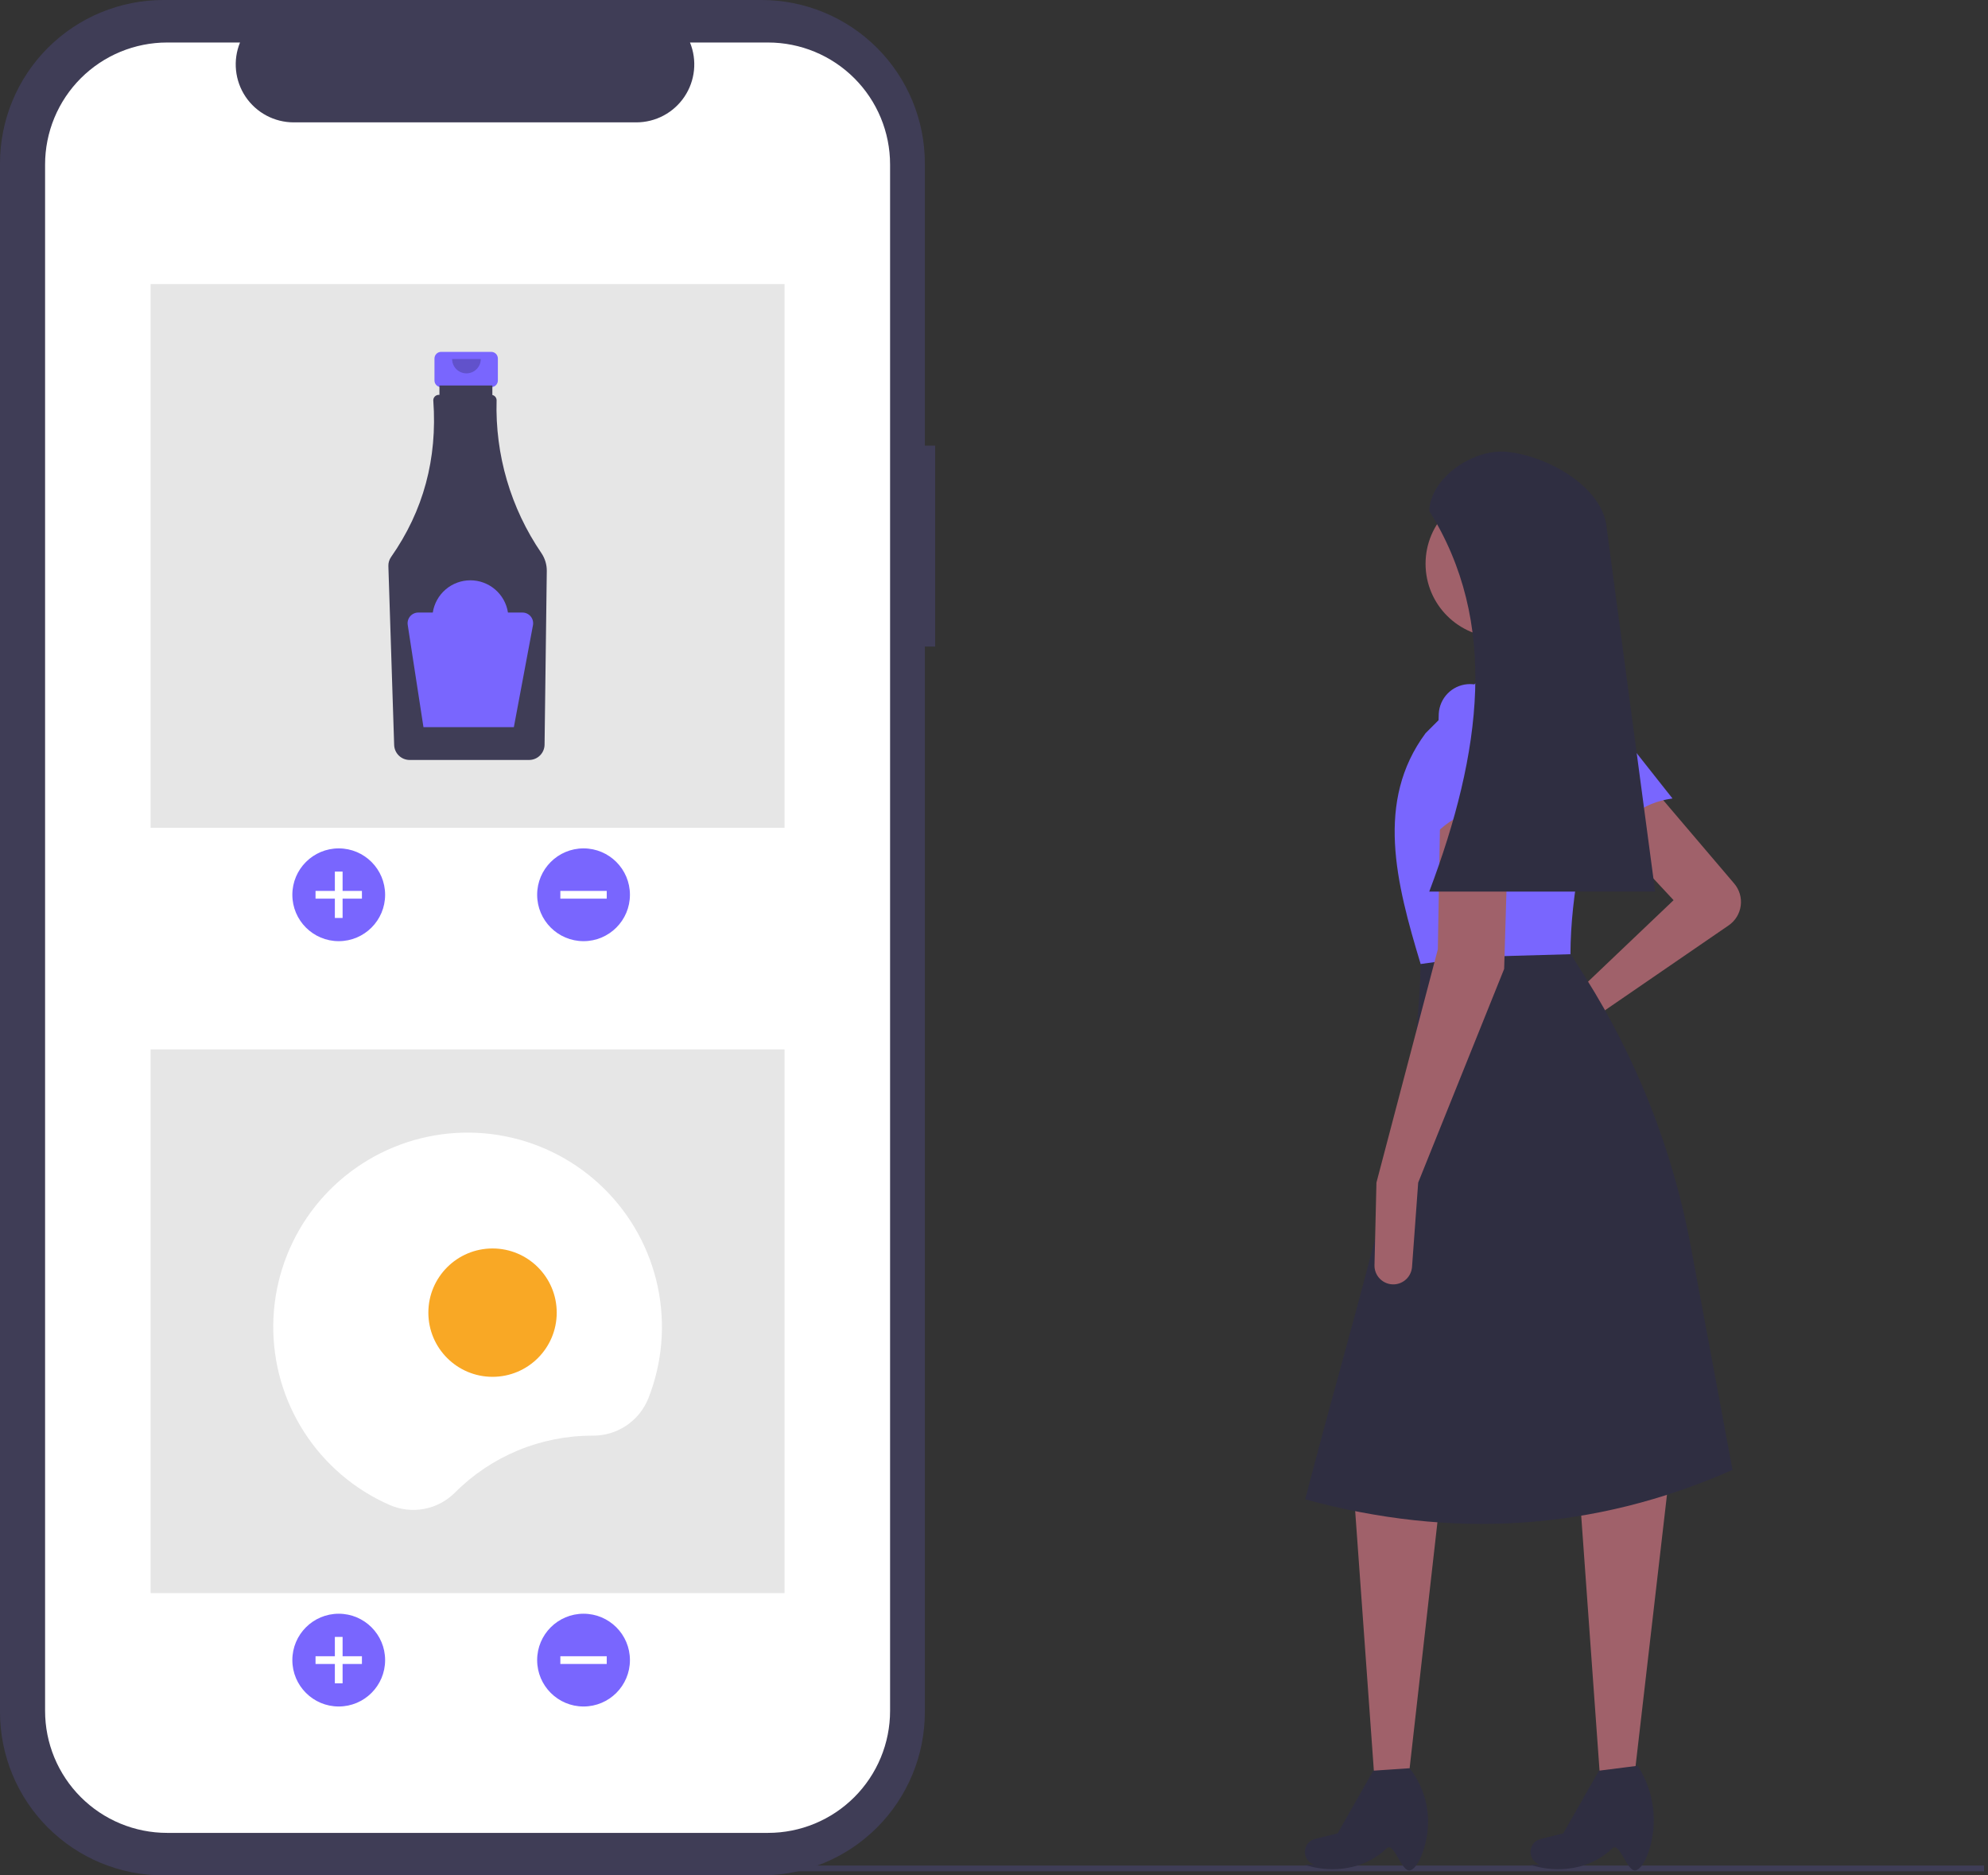 <svg width="212" height="200" viewBox="0 0 212 200" fill="none" xmlns="http://www.w3.org/2000/svg">
<rect x="0" y="0" width="212" height="200" fill="#333333" stroke="none"/>
<g clip-path="url(#clip0)">
<path d="M211.582 198.946H68.803V199.561H211.582V198.946Z" fill="#3F3D56"/>
<path d="M184.936 94.227C185.211 94.55 185.415 94.927 185.535 95.334C185.655 95.74 185.688 96.168 185.632 96.588C185.576 97.009 185.432 97.413 185.211 97.774C184.989 98.135 184.693 98.446 184.344 98.686L169.567 108.831L163.061 113.169C162.691 113.415 162.243 113.515 161.804 113.45C161.364 113.384 160.965 113.157 160.684 112.813C160.52 112.613 160.402 112.379 160.337 112.129C160.272 111.878 160.262 111.616 160.308 111.361C160.355 111.106 160.456 110.865 160.604 110.653C160.753 110.441 160.946 110.264 161.17 110.134L167.472 106.474L178.471 95.999L171.401 88.405L176.638 84.477L184.936 94.227Z" fill="#A0616A"/>
<path d="M150.189 189.751H146.574L144.427 159.897L153.593 159.635L150.189 189.751Z" fill="#A0616A"/>
<path d="M150.45 199.44C149.487 199.88 148.679 196.316 147.866 197.115C145.592 199.35 142.11 199.836 139.075 198.861L140.137 198.849C139.954 198.79 139.785 198.695 139.64 198.568C139.495 198.442 139.376 198.288 139.293 198.115C139.209 197.941 139.161 197.753 139.152 197.561C139.144 197.369 139.174 197.177 139.241 196.996C139.322 196.781 139.454 196.588 139.626 196.435C139.798 196.282 140.004 196.172 140.228 196.117L142.646 195.512L146.443 188.834L150.32 188.572C151.184 189.674 151.787 190.957 152.084 192.326C152.38 193.694 152.363 195.112 152.032 196.473C151.681 197.909 151.138 199.126 150.45 199.44Z" fill="#2F2E41"/>
<path d="M174.255 189.751H170.641L168.494 159.897L177.921 158.064L174.255 189.751Z" fill="#A0616A"/>
<path d="M174.517 199.44C173.553 199.88 172.746 196.316 171.933 197.115C169.659 199.35 166.177 199.836 163.142 198.861L164.204 198.849C164.021 198.79 163.852 198.695 163.706 198.568C163.561 198.442 163.443 198.288 163.359 198.115C163.276 197.941 163.228 197.753 163.219 197.561C163.21 197.369 163.24 197.177 163.308 196.996C163.389 196.781 163.521 196.588 163.693 196.435C163.864 196.282 164.071 196.172 164.294 196.117L166.713 195.512L170.51 188.834L174.648 188.31L174.753 188.481C175.553 189.771 176.068 191.216 176.266 192.72C176.463 194.225 176.337 195.754 175.896 197.206C175.552 198.309 175.083 199.182 174.517 199.44Z" fill="#2F2E41"/>
<path d="M178.354 85.152C175.03 85.615 172.729 87.435 171.791 91.066L165.681 79.785C165.319 79.068 165.227 78.245 165.423 77.466C165.618 76.687 166.088 76.004 166.746 75.543C167.444 75.054 168.303 74.85 169.146 74.974C169.99 75.097 170.754 75.538 171.283 76.207L178.354 85.152Z" fill="#7966FE"/>
<path d="M184.756 156.754C169.901 163.327 154.697 164.136 139.19 159.897C144.853 137.934 151.539 118.074 151.498 101.761L166.687 100.451L169.025 104.159C174.574 112.955 178.404 122.724 180.312 132.948L184.756 156.754Z" fill="#2F2E41"/>
<path d="M159.878 67.979C164.217 67.979 167.734 64.461 167.734 60.122C167.734 55.783 164.217 52.266 159.878 52.266C155.539 52.266 152.022 55.783 152.022 60.122C152.022 64.461 155.539 67.979 159.878 67.979Z" fill="#A0616A"/>
<path d="M168.52 74.002L158.831 74.525L157.259 65.883L165.115 64.574L168.52 74.002Z" fill="#A0616A"/>
<path d="M167.472 101.761L156.857 102.06L151.498 102.808C148.867 94.118 146.653 85.448 152.022 78.192L158.307 71.907L167.734 71.645L167.859 71.716C169.356 72.574 170.517 73.916 171.149 75.522C171.781 77.127 171.848 78.9 171.337 80.549C168.998 88.151 167.495 95.33 167.472 101.761Z" fill="#7966FE"/>
<path d="M151.236 126.115L150.578 135.114C150.542 135.596 150.334 136.049 149.991 136.39C149.648 136.73 149.194 136.936 148.712 136.968C148.434 136.986 148.155 136.947 147.894 136.852C147.632 136.756 147.393 136.608 147.192 136.415C146.991 136.222 146.832 135.99 146.726 135.733C146.619 135.475 146.568 135.198 146.575 134.92L146.784 126.115L153.331 101.237L153.593 86.048L160.925 85.786L160.402 103.332L151.236 126.115Z" fill="#A0616A"/>
<path d="M161.711 87.096C158.602 85.831 155.699 86.255 153.069 88.929L153.429 76.105C153.475 75.302 153.808 74.544 154.367 73.967C154.926 73.391 155.675 73.035 156.475 72.966C157.324 72.892 158.17 73.145 158.838 73.675C159.507 74.204 159.947 74.969 160.07 75.812L161.711 87.096Z" fill="#7966FE"/>
<path d="M176.507 95.083H152.415C158.035 80.2 159.847 66.355 152.415 54.492C152.542 50.929 157.112 47.84 160.661 48.182C164.852 48.585 170.484 51.665 171.27 55.801L176.507 95.083Z" fill="#2F2E41"/>
<path d="M99.725 47.528H98.626V17.423C98.626 15.135 98.176 12.87 97.3 10.756C96.424 8.642 95.141 6.721 93.523 5.103C91.905 3.485 89.984 2.202 87.871 1.326C85.757 0.451 83.491 -6.85674e-06 81.203 0H17.423C15.135 -5.05232e-06 12.87 0.451 10.756 1.326C8.642 2.202 6.721 3.485 5.103 5.103C3.485 6.721 2.202 8.642 1.326 10.756C0.451 12.87 -2.52619e-06 15.135 0 17.423V182.577C-1.80442e-06 184.865 0.451 187.13 1.326 189.244C2.202 191.358 3.485 193.279 5.103 194.897C6.721 196.515 8.642 197.798 10.756 198.674C12.87 199.549 15.135 200 17.423 200H81.203C83.491 200 85.757 199.549 87.871 198.674C89.984 197.798 91.905 196.515 93.523 194.897C95.141 193.279 96.424 191.358 97.3 189.244C98.176 187.13 98.626 184.865 98.626 182.577V68.956H99.725V47.528Z" fill="#3F3D56"/>
<path d="M81.906 4.533H73.581C73.963 5.472 74.109 6.49 74.006 7.499C73.903 8.507 73.553 9.474 72.987 10.316C72.422 11.157 71.658 11.847 70.764 12.323C69.869 12.8 68.871 13.049 67.857 13.05H31.319C30.305 13.049 29.307 12.8 28.412 12.323C27.517 11.847 26.754 11.157 26.188 10.316C25.623 9.474 25.273 8.507 25.17 7.499C25.066 6.49 25.212 5.472 25.595 4.533H17.819C16.11 4.533 14.419 4.87 12.84 5.523C11.261 6.177 9.827 7.136 8.619 8.344C7.41 9.552 6.452 10.987 5.798 12.565C5.144 14.144 4.808 15.836 4.808 17.545V182.455C4.808 184.164 5.144 185.856 5.798 187.435C6.452 189.013 7.41 190.448 8.619 191.656C9.827 192.864 11.261 193.823 12.84 194.477C14.419 195.131 16.11 195.467 17.819 195.467H81.906C83.615 195.467 85.307 195.131 86.885 194.477C88.464 193.823 89.898 192.864 91.106 191.656C92.315 190.448 93.273 189.013 93.927 187.435C94.581 185.856 94.918 184.164 94.918 182.455V17.545C94.918 14.094 93.547 10.784 91.106 8.344C88.666 5.904 85.357 4.533 81.906 4.533Z" fill="white"/>
<path d="M36.122 100.37C38.854 100.37 41.069 98.155 41.069 95.423C41.069 92.691 38.854 90.476 36.122 90.476C33.39 90.476 31.176 92.691 31.176 95.423C31.176 98.155 33.39 100.37 36.122 100.37Z" fill="#7966FE"/>
<path d="M38.596 95.011H36.534V92.95H35.71V95.011H33.649V95.835H35.71V97.896H36.534V95.835H38.596V95.011Z" fill="white"/>
<path d="M62.229 100.37C64.961 100.37 67.176 98.155 67.176 95.423C67.176 92.691 64.961 90.476 62.229 90.476C59.497 90.476 57.282 92.691 57.282 95.423C57.282 98.155 59.497 100.37 62.229 100.37Z" fill="#7966FE"/>
<path d="M64.702 95.835V95.011H59.756V95.835H64.702Z" fill="white"/>
<path d="M83.664 30.293H16.061V88.278H83.664V30.293Z" fill="#E6E6E6"/>
<path d="M52.384 37.525H47.042C46.854 37.525 46.674 37.599 46.541 37.732C46.408 37.865 46.333 38.045 46.333 38.233V40.578C46.333 40.766 46.408 40.946 46.541 41.079C46.674 41.212 46.854 41.286 47.042 41.286H47.927V44.8H51.499V41.286H52.384C52.572 41.286 52.752 41.212 52.885 41.079C53.018 40.946 53.092 40.766 53.092 40.578V38.233C53.092 38.045 53.018 37.865 52.885 37.732C52.752 37.599 52.572 37.525 52.384 37.525Z" fill="#7966FE"/>
<path d="M57.735 58.985C54.463 54.198 52.79 48.498 52.957 42.701C52.96 42.568 52.916 42.437 52.834 42.331C52.751 42.226 52.635 42.153 52.505 42.123V41.11H46.862V42.109H46.785C46.709 42.109 46.633 42.124 46.563 42.154C46.493 42.183 46.429 42.225 46.375 42.279C46.322 42.333 46.279 42.397 46.25 42.467C46.221 42.538 46.206 42.613 46.206 42.689C46.206 42.703 46.207 42.717 46.208 42.731C46.652 48.927 45.151 54.484 41.705 59.401C41.507 59.684 41.405 60.023 41.416 60.368L42.033 79.452C42.048 79.878 42.227 80.281 42.532 80.578C42.837 80.875 43.245 81.043 43.671 81.046H56.433C56.864 81.043 57.276 80.871 57.582 80.568C57.888 80.265 58.064 79.855 58.072 79.424L58.31 60.895C58.317 60.215 58.116 59.549 57.735 58.985Z" fill="#3F3D56"/>
<path opacity="0.2" d="M51.27 38.289C51.27 38.694 51.109 39.083 50.823 39.369C50.536 39.656 50.147 39.817 49.742 39.817C49.337 39.817 48.948 39.656 48.662 39.369C48.375 39.083 48.214 38.694 48.214 38.289" fill="black"/>
<path d="M55.715 65.325H54.169C54.022 64.367 53.536 63.494 52.801 62.864C52.066 62.233 51.129 61.886 50.161 61.886C49.192 61.886 48.255 62.233 47.52 62.864C46.785 63.494 46.299 64.367 46.152 65.325H44.606C44.442 65.325 44.279 65.36 44.13 65.429C43.981 65.497 43.848 65.598 43.741 65.722C43.634 65.847 43.555 65.994 43.51 66.152C43.465 66.31 43.454 66.476 43.479 66.638L45.158 77.549H54.797L56.836 66.675C56.866 66.51 56.861 66.341 56.819 66.179C56.776 66.017 56.699 65.866 56.592 65.737C56.485 65.608 56.351 65.504 56.199 65.433C56.048 65.362 55.882 65.325 55.715 65.325V65.325Z" fill="#7966FE"/>
<path d="M36.122 181.988C38.854 181.988 41.069 179.773 41.069 177.041C41.069 174.309 38.854 172.095 36.122 172.095C33.39 172.095 31.176 174.309 31.176 177.041C31.176 179.773 33.39 181.988 36.122 181.988Z" fill="#7966FE"/>
<path d="M38.596 176.629H36.534V174.568H35.71V176.629H33.649V177.454H35.71V179.515H36.534V177.454H38.596V176.629Z" fill="white"/>
<path d="M62.229 181.988C64.961 181.988 67.176 179.773 67.176 177.041C67.176 174.309 64.961 172.095 62.229 172.095C59.497 172.095 57.282 174.309 57.282 177.041C57.282 179.773 59.497 181.988 62.229 181.988Z" fill="#7966FE"/>
<path d="M64.702 177.453V176.629H59.756V177.453H64.702Z" fill="white"/>
<path d="M83.664 111.911H16.061V169.896H83.664V111.911Z" fill="#E6E6E6"/>
<path d="M63.171 153.105L63.208 153.105C64.481 153.115 65.728 152.742 66.785 152.034C67.843 151.325 68.662 150.315 69.137 149.134C70.632 145.353 70.982 141.215 70.144 137.237C69.305 133.258 67.314 129.614 64.42 126.758C61.525 123.902 57.855 121.961 53.865 121.176C49.876 120.391 45.743 120.797 41.983 122.344C38.222 123.89 34.999 126.508 32.716 129.873C30.433 133.237 29.189 137.199 29.141 141.264C29.092 145.33 30.241 149.321 32.444 152.738C34.646 156.156 37.805 158.851 41.528 160.486C42.685 160.998 43.97 161.149 45.214 160.918C46.458 160.688 47.603 160.086 48.5 159.193C50.423 157.26 52.709 155.727 55.227 154.682C57.745 153.637 60.445 153.101 63.171 153.105Z" fill="white"/>
<path d="M52.524 146.831C56.304 146.831 59.369 143.766 59.369 139.986C59.369 136.206 56.304 133.142 52.524 133.142C48.744 133.142 45.68 136.206 45.68 139.986C45.68 143.766 48.744 146.831 52.524 146.831Z" fill="#F9A825"/>
</g>
<defs>
<clipPath id="clip0">
<rect width="211.582" height="200" fill="white"/>
</clipPath>
</defs>
</svg>
